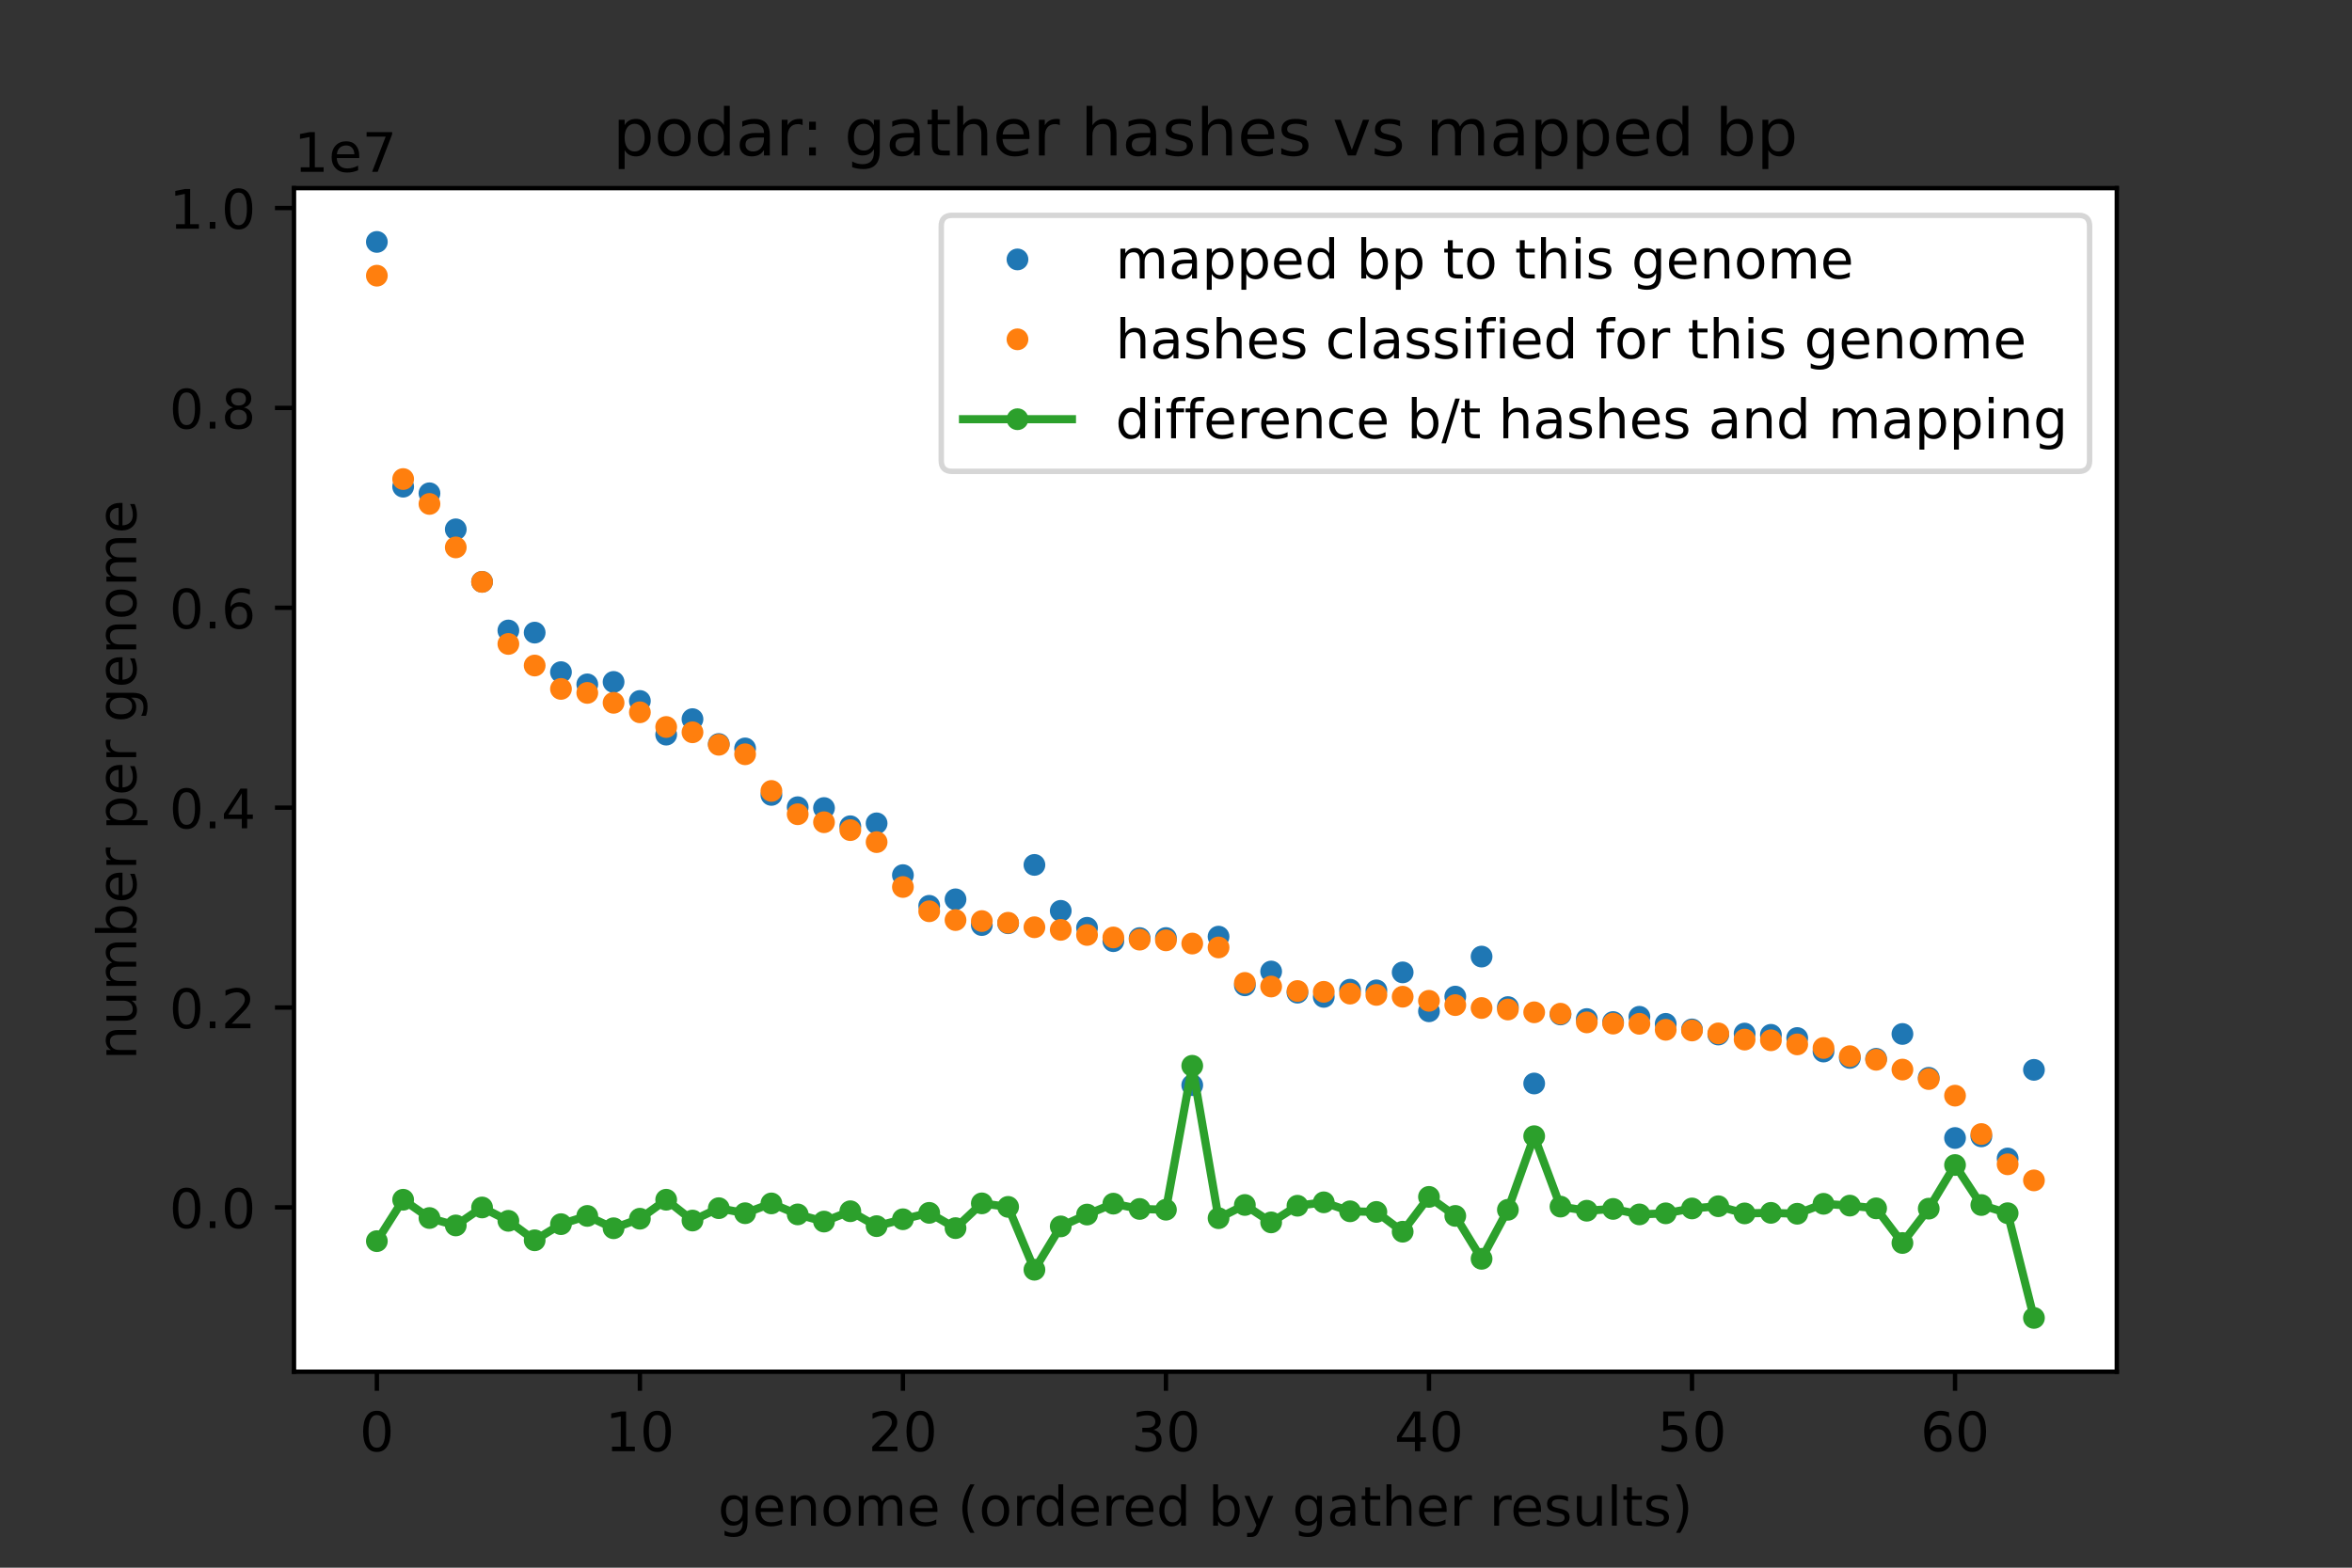 <?xml version="1.0" encoding="utf-8" standalone="no"?>
<!DOCTYPE svg PUBLIC "-//W3C//DTD SVG 1.1//EN"
  "http://www.w3.org/Graphics/SVG/1.1/DTD/svg11.dtd">
<!-- Created with matplotlib (https://matplotlib.org/) -->
<svg height="288pt" version="1.1" viewBox="0 0 432 288" width="432pt" xmlns="http://www.w3.org/2000/svg" xmlns:xlink="http://www.w3.org/1999/xlink">
 <rect x="0" y="0" width="432" height="288" fill="#333333" stroke="none"/>
 <defs>
  <style type="text/css">*{stroke-linecap:butt;stroke-linejoin:round;}</style>
 </defs>
 <g id="figure_1">
  <g id="patch_1">
   <path d="M 0 288 
L 432 288 
L 432 0 
L 0 0 
z
" style="fill:none;"/>
  </g>
  <g id="axes_1">
   <g id="patch_2">
    <path d="M 54 252 
L 388.8 252 
L 388.8 34.56 
L 54 34.56 
z
" style="fill:#ffffff;"/>
   </g>
   <g id="matplotlib.axis_1">
    <g id="xtick_1">
     <g id="line2d_1">
      <defs>
       <path d="M 0 0 
L 0 3.5 
" id="m83b127fecb" style="stroke:#000000;stroke-width:0.8;"/>
      </defs>
      <g>
       <use style="stroke:#000000;stroke-width:0.8;" x="69.218" xlink:href="#m83b127fecb" y="252"/>
      </g>
     </g>
     <g id="text_1">
      <!-- 0 -->
      <g transform="translate(66.037 266.598)scale(0.1 -0.1)">
       <defs>
        <path d="M 31.781 66.406 
Q 24.172 66.406 20.328 58.906 
Q 16.5 51.422 16.5 36.375 
Q 16.5 21.391 20.328 13.891 
Q 24.172 6.391 31.781 6.391 
Q 39.453 6.391 43.281 13.891 
Q 47.125 21.391 47.125 36.375 
Q 47.125 51.422 43.281 58.906 
Q 39.453 66.406 31.781 66.406 
z
M 31.781 74.219 
Q 44.047 74.219 50.516 64.516 
Q 56.984 54.828 56.984 36.375 
Q 56.984 17.969 50.516 8.266 
Q 44.047 -1.422 31.781 -1.422 
Q 19.531 -1.422 13.062 8.266 
Q 6.594 17.969 6.594 36.375 
Q 6.594 54.828 13.062 64.516 
Q 19.531 74.219 31.781 74.219 
z
" id="DejaVuSans-48"/>
       </defs>
       <use xlink:href="#DejaVuSans-48"/>
      </g>
     </g>
    </g>
    <g id="xtick_2">
     <g id="line2d_2">
      <g>
       <use style="stroke:#000000;stroke-width:0.8;" x="117.53" xlink:href="#m83b127fecb" y="252"/>
      </g>
     </g>
     <g id="text_2">
      <!-- 10 -->
      <g transform="translate(111.167 266.598)scale(0.1 -0.1)">
       <defs>
        <path d="M 12.406 8.297 
L 28.516 8.297 
L 28.516 63.922 
L 10.984 60.406 
L 10.984 69.391 
L 28.422 72.906 
L 38.281 72.906 
L 38.281 8.297 
L 54.391 8.297 
L 54.391 0 
L 12.406 0 
z
" id="DejaVuSans-49"/>
       </defs>
       <use xlink:href="#DejaVuSans-49"/>
       <use x="63.623" xlink:href="#DejaVuSans-48"/>
      </g>
     </g>
    </g>
    <g id="xtick_3">
     <g id="line2d_3">
      <g>
       <use style="stroke:#000000;stroke-width:0.8;" x="165.842" xlink:href="#m83b127fecb" y="252"/>
      </g>
     </g>
     <g id="text_3">
      <!-- 20 -->
      <g transform="translate(159.479 266.598)scale(0.1 -0.1)">
       <defs>
        <path d="M 19.188 8.297 
L 53.609 8.297 
L 53.609 0 
L 7.328 0 
L 7.328 8.297 
Q 12.938 14.109 22.625 23.891 
Q 32.328 33.688 34.812 36.531 
Q 39.547 41.844 41.422 45.531 
Q 43.312 49.219 43.312 52.781 
Q 43.312 58.594 39.234 62.25 
Q 35.156 65.922 28.609 65.922 
Q 23.969 65.922 18.812 64.312 
Q 13.672 62.703 7.812 59.422 
L 7.812 69.391 
Q 13.766 71.781 18.938 73 
Q 24.125 74.219 28.422 74.219 
Q 39.75 74.219 46.484 68.547 
Q 53.219 62.891 53.219 53.422 
Q 53.219 48.922 51.531 44.891 
Q 49.859 40.875 45.406 35.406 
Q 44.188 33.984 37.641 27.219 
Q 31.109 20.453 19.188 8.297 
z
" id="DejaVuSans-50"/>
       </defs>
       <use xlink:href="#DejaVuSans-50"/>
       <use x="63.623" xlink:href="#DejaVuSans-48"/>
      </g>
     </g>
    </g>
    <g id="xtick_4">
     <g id="line2d_4">
      <g>
       <use style="stroke:#000000;stroke-width:0.8;" x="214.153" xlink:href="#m83b127fecb" y="252"/>
      </g>
     </g>
     <g id="text_4">
      <!-- 30 -->
      <g transform="translate(207.791 266.598)scale(0.1 -0.1)">
       <defs>
        <path d="M 40.578 39.312 
Q 47.656 37.797 51.625 33 
Q 55.609 28.219 55.609 21.188 
Q 55.609 10.406 48.188 4.484 
Q 40.766 -1.422 27.094 -1.422 
Q 22.516 -1.422 17.656 -0.516 
Q 12.797 0.391 7.625 2.203 
L 7.625 11.719 
Q 11.719 9.328 16.594 8.109 
Q 21.484 6.891 26.812 6.891 
Q 36.078 6.891 40.938 10.547 
Q 45.797 14.203 45.797 21.188 
Q 45.797 27.641 41.281 31.266 
Q 36.766 34.906 28.719 34.906 
L 20.219 34.906 
L 20.219 43.016 
L 29.109 43.016 
Q 36.375 43.016 40.234 45.922 
Q 44.094 48.828 44.094 54.297 
Q 44.094 59.906 40.109 62.906 
Q 36.141 65.922 28.719 65.922 
Q 24.656 65.922 20.016 65.031 
Q 15.375 64.156 9.812 62.312 
L 9.812 71.094 
Q 15.438 72.656 20.344 73.438 
Q 25.25 74.219 29.594 74.219 
Q 40.828 74.219 47.359 69.109 
Q 53.906 64.016 53.906 55.328 
Q 53.906 49.266 50.438 45.094 
Q 46.969 40.922 40.578 39.312 
z
" id="DejaVuSans-51"/>
       </defs>
       <use xlink:href="#DejaVuSans-51"/>
       <use x="63.623" xlink:href="#DejaVuSans-48"/>
      </g>
     </g>
    </g>
    <g id="xtick_5">
     <g id="line2d_5">
      <g>
       <use style="stroke:#000000;stroke-width:0.8;" x="262.465" xlink:href="#m83b127fecb" y="252"/>
      </g>
     </g>
     <g id="text_5">
      <!-- 40 -->
      <g transform="translate(256.102 266.598)scale(0.1 -0.1)">
       <defs>
        <path d="M 37.797 64.312 
L 12.891 25.391 
L 37.797 25.391 
z
M 35.203 72.906 
L 47.609 72.906 
L 47.609 25.391 
L 58.016 25.391 
L 58.016 17.188 
L 47.609 17.188 
L 47.609 0 
L 37.797 0 
L 37.797 17.188 
L 4.891 17.188 
L 4.891 26.703 
z
" id="DejaVuSans-52"/>
       </defs>
       <use xlink:href="#DejaVuSans-52"/>
       <use x="63.623" xlink:href="#DejaVuSans-48"/>
      </g>
     </g>
    </g>
    <g id="xtick_6">
     <g id="line2d_6">
      <g>
       <use style="stroke:#000000;stroke-width:0.8;" x="310.777" xlink:href="#m83b127fecb" y="252"/>
      </g>
     </g>
     <g id="text_6">
      <!-- 50 -->
      <g transform="translate(304.414 266.598)scale(0.1 -0.1)">
       <defs>
        <path d="M 10.797 72.906 
L 49.516 72.906 
L 49.516 64.594 
L 19.828 64.594 
L 19.828 46.734 
Q 21.969 47.469 24.109 47.828 
Q 26.266 48.188 28.422 48.188 
Q 40.625 48.188 47.75 41.5 
Q 54.891 34.812 54.891 23.391 
Q 54.891 11.625 47.562 5.094 
Q 40.234 -1.422 26.906 -1.422 
Q 22.312 -1.422 17.547 -0.641 
Q 12.797 0.141 7.719 1.703 
L 7.719 11.625 
Q 12.109 9.234 16.797 8.062 
Q 21.484 6.891 26.703 6.891 
Q 35.156 6.891 40.078 11.328 
Q 45.016 15.766 45.016 23.391 
Q 45.016 31 40.078 35.438 
Q 35.156 39.891 26.703 39.891 
Q 22.75 39.891 18.812 39.016 
Q 14.891 38.141 10.797 36.281 
z
" id="DejaVuSans-53"/>
       </defs>
       <use xlink:href="#DejaVuSans-53"/>
       <use x="63.623" xlink:href="#DejaVuSans-48"/>
      </g>
     </g>
    </g>
    <g id="xtick_7">
     <g id="line2d_7">
      <g>
       <use style="stroke:#000000;stroke-width:0.8;" x="359.088" xlink:href="#m83b127fecb" y="252"/>
      </g>
     </g>
     <g id="text_7">
      <!-- 60 -->
      <g transform="translate(352.726 266.598)scale(0.1 -0.1)">
       <defs>
        <path d="M 33.016 40.375 
Q 26.375 40.375 22.484 35.828 
Q 18.609 31.297 18.609 23.391 
Q 18.609 15.531 22.484 10.953 
Q 26.375 6.391 33.016 6.391 
Q 39.656 6.391 43.531 10.953 
Q 47.406 15.531 47.406 23.391 
Q 47.406 31.297 43.531 35.828 
Q 39.656 40.375 33.016 40.375 
z
M 52.594 71.297 
L 52.594 62.312 
Q 48.875 64.062 45.094 64.984 
Q 41.312 65.922 37.594 65.922 
Q 27.828 65.922 22.672 59.328 
Q 17.531 52.734 16.797 39.406 
Q 19.672 43.656 24.016 45.922 
Q 28.375 48.188 33.594 48.188 
Q 44.578 48.188 50.953 41.516 
Q 57.328 34.859 57.328 23.391 
Q 57.328 12.156 50.688 5.359 
Q 44.047 -1.422 33.016 -1.422 
Q 20.359 -1.422 13.672 8.266 
Q 6.984 17.969 6.984 36.375 
Q 6.984 53.656 15.188 63.938 
Q 23.391 74.219 37.203 74.219 
Q 40.922 74.219 44.703 73.484 
Q 48.484 72.75 52.594 71.297 
z
" id="DejaVuSans-54"/>
       </defs>
       <use xlink:href="#DejaVuSans-54"/>
       <use x="63.623" xlink:href="#DejaVuSans-48"/>
      </g>
     </g>
    </g>
    <g id="text_8">
     <!-- genome (ordered by gather results) -->
     <g transform="translate(131.865 280.277)scale(0.1 -0.1)">
      <defs>
       <path d="M 45.406 27.984 
Q 45.406 37.75 41.375 43.109 
Q 37.359 48.484 30.078 48.484 
Q 22.859 48.484 18.828 43.109 
Q 14.797 37.75 14.797 27.984 
Q 14.797 18.266 18.828 12.891 
Q 22.859 7.516 30.078 7.516 
Q 37.359 7.516 41.375 12.891 
Q 45.406 18.266 45.406 27.984 
z
M 54.391 6.781 
Q 54.391 -7.172 48.188 -13.984 
Q 42 -20.797 29.203 -20.797 
Q 24.469 -20.797 20.266 -20.094 
Q 16.062 -19.391 12.109 -17.922 
L 12.109 -9.188 
Q 16.062 -11.328 19.922 -12.344 
Q 23.781 -13.375 27.781 -13.375 
Q 36.625 -13.375 41.016 -8.766 
Q 45.406 -4.156 45.406 5.172 
L 45.406 9.625 
Q 42.625 4.781 38.281 2.391 
Q 33.938 0 27.875 0 
Q 17.828 0 11.672 7.656 
Q 5.516 15.328 5.516 27.984 
Q 5.516 40.672 11.672 48.328 
Q 17.828 56 27.875 56 
Q 33.938 56 38.281 53.609 
Q 42.625 51.219 45.406 46.391 
L 45.406 54.688 
L 54.391 54.688 
z
" id="DejaVuSans-103"/>
       <path d="M 56.203 29.594 
L 56.203 25.203 
L 14.891 25.203 
Q 15.484 15.922 20.484 11.062 
Q 25.484 6.203 34.422 6.203 
Q 39.594 6.203 44.453 7.469 
Q 49.312 8.734 54.109 11.281 
L 54.109 2.781 
Q 49.266 0.734 44.188 -0.344 
Q 39.109 -1.422 33.891 -1.422 
Q 20.797 -1.422 13.156 6.188 
Q 5.516 13.812 5.516 26.812 
Q 5.516 40.234 12.766 48.109 
Q 20.016 56 32.328 56 
Q 43.359 56 49.781 48.891 
Q 56.203 41.797 56.203 29.594 
z
M 47.219 32.234 
Q 47.125 39.594 43.094 43.984 
Q 39.062 48.391 32.422 48.391 
Q 24.906 48.391 20.391 44.141 
Q 15.875 39.891 15.188 32.172 
z
" id="DejaVuSans-101"/>
       <path d="M 54.891 33.016 
L 54.891 0 
L 45.906 0 
L 45.906 32.719 
Q 45.906 40.484 42.875 44.328 
Q 39.844 48.188 33.797 48.188 
Q 26.516 48.188 22.312 43.547 
Q 18.109 38.922 18.109 30.906 
L 18.109 0 
L 9.078 0 
L 9.078 54.688 
L 18.109 54.688 
L 18.109 46.188 
Q 21.344 51.125 25.703 53.562 
Q 30.078 56 35.797 56 
Q 45.219 56 50.047 50.172 
Q 54.891 44.344 54.891 33.016 
z
" id="DejaVuSans-110"/>
       <path d="M 30.609 48.391 
Q 23.391 48.391 19.188 42.75 
Q 14.984 37.109 14.984 27.297 
Q 14.984 17.484 19.156 11.844 
Q 23.344 6.203 30.609 6.203 
Q 37.797 6.203 41.984 11.859 
Q 46.188 17.531 46.188 27.297 
Q 46.188 37.016 41.984 42.703 
Q 37.797 48.391 30.609 48.391 
z
M 30.609 56 
Q 42.328 56 49.016 48.375 
Q 55.719 40.766 55.719 27.297 
Q 55.719 13.875 49.016 6.219 
Q 42.328 -1.422 30.609 -1.422 
Q 18.844 -1.422 12.172 6.219 
Q 5.516 13.875 5.516 27.297 
Q 5.516 40.766 12.172 48.375 
Q 18.844 56 30.609 56 
z
" id="DejaVuSans-111"/>
       <path d="M 52 44.188 
Q 55.375 50.25 60.062 53.125 
Q 64.75 56 71.094 56 
Q 79.641 56 84.281 50.016 
Q 88.922 44.047 88.922 33.016 
L 88.922 0 
L 79.891 0 
L 79.891 32.719 
Q 79.891 40.578 77.094 44.375 
Q 74.312 48.188 68.609 48.188 
Q 61.625 48.188 57.562 43.547 
Q 53.516 38.922 53.516 30.906 
L 53.516 0 
L 44.484 0 
L 44.484 32.719 
Q 44.484 40.625 41.703 44.406 
Q 38.922 48.188 33.109 48.188 
Q 26.219 48.188 22.156 43.531 
Q 18.109 38.875 18.109 30.906 
L 18.109 0 
L 9.078 0 
L 9.078 54.688 
L 18.109 54.688 
L 18.109 46.188 
Q 21.188 51.219 25.484 53.609 
Q 29.781 56 35.688 56 
Q 41.656 56 45.828 52.969 
Q 50 49.953 52 44.188 
z
" id="DejaVuSans-109"/>
       <path id="DejaVuSans-32"/>
       <path d="M 31 75.875 
Q 24.469 64.656 21.281 53.656 
Q 18.109 42.672 18.109 31.391 
Q 18.109 20.125 21.312 9.062 
Q 24.516 -2 31 -13.188 
L 23.188 -13.188 
Q 15.875 -1.703 12.234 9.375 
Q 8.594 20.453 8.594 31.391 
Q 8.594 42.281 12.203 53.312 
Q 15.828 64.359 23.188 75.875 
z
" id="DejaVuSans-40"/>
       <path d="M 41.109 46.297 
Q 39.594 47.172 37.812 47.578 
Q 36.031 48 33.891 48 
Q 26.266 48 22.188 43.047 
Q 18.109 38.094 18.109 28.812 
L 18.109 0 
L 9.078 0 
L 9.078 54.688 
L 18.109 54.688 
L 18.109 46.188 
Q 20.953 51.172 25.484 53.578 
Q 30.031 56 36.531 56 
Q 37.453 56 38.578 55.875 
Q 39.703 55.766 41.062 55.516 
z
" id="DejaVuSans-114"/>
       <path d="M 45.406 46.391 
L 45.406 75.984 
L 54.391 75.984 
L 54.391 0 
L 45.406 0 
L 45.406 8.203 
Q 42.578 3.328 38.25 0.953 
Q 33.938 -1.422 27.875 -1.422 
Q 17.969 -1.422 11.734 6.484 
Q 5.516 14.406 5.516 27.297 
Q 5.516 40.188 11.734 48.094 
Q 17.969 56 27.875 56 
Q 33.938 56 38.25 53.625 
Q 42.578 51.266 45.406 46.391 
z
M 14.797 27.297 
Q 14.797 17.391 18.875 11.75 
Q 22.953 6.109 30.078 6.109 
Q 37.203 6.109 41.297 11.75 
Q 45.406 17.391 45.406 27.297 
Q 45.406 37.203 41.297 42.844 
Q 37.203 48.484 30.078 48.484 
Q 22.953 48.484 18.875 42.844 
Q 14.797 37.203 14.797 27.297 
z
" id="DejaVuSans-100"/>
       <path d="M 48.688 27.297 
Q 48.688 37.203 44.609 42.844 
Q 40.531 48.484 33.406 48.484 
Q 26.266 48.484 22.188 42.844 
Q 18.109 37.203 18.109 27.297 
Q 18.109 17.391 22.188 11.75 
Q 26.266 6.109 33.406 6.109 
Q 40.531 6.109 44.609 11.75 
Q 48.688 17.391 48.688 27.297 
z
M 18.109 46.391 
Q 20.953 51.266 25.266 53.625 
Q 29.594 56 35.594 56 
Q 45.562 56 51.781 48.094 
Q 58.016 40.188 58.016 27.297 
Q 58.016 14.406 51.781 6.484 
Q 45.562 -1.422 35.594 -1.422 
Q 29.594 -1.422 25.266 0.953 
Q 20.953 3.328 18.109 8.203 
L 18.109 0 
L 9.078 0 
L 9.078 75.984 
L 18.109 75.984 
z
" id="DejaVuSans-98"/>
       <path d="M 32.172 -5.078 
Q 28.375 -14.844 24.75 -17.812 
Q 21.141 -20.797 15.094 -20.797 
L 7.906 -20.797 
L 7.906 -13.281 
L 13.188 -13.281 
Q 16.891 -13.281 18.938 -11.516 
Q 21 -9.766 23.484 -3.219 
L 25.094 0.875 
L 2.984 54.688 
L 12.5 54.688 
L 29.594 11.922 
L 46.688 54.688 
L 56.203 54.688 
z
" id="DejaVuSans-121"/>
       <path d="M 34.281 27.484 
Q 23.391 27.484 19.188 25 
Q 14.984 22.516 14.984 16.5 
Q 14.984 11.719 18.141 8.906 
Q 21.297 6.109 26.703 6.109 
Q 34.188 6.109 38.703 11.406 
Q 43.219 16.703 43.219 25.484 
L 43.219 27.484 
z
M 52.203 31.203 
L 52.203 0 
L 43.219 0 
L 43.219 8.297 
Q 40.141 3.328 35.547 0.953 
Q 30.953 -1.422 24.312 -1.422 
Q 15.922 -1.422 10.953 3.297 
Q 6 8.016 6 15.922 
Q 6 25.141 12.172 29.828 
Q 18.359 34.516 30.609 34.516 
L 43.219 34.516 
L 43.219 35.406 
Q 43.219 41.609 39.141 45 
Q 35.062 48.391 27.688 48.391 
Q 23 48.391 18.547 47.266 
Q 14.109 46.141 10.016 43.891 
L 10.016 52.203 
Q 14.938 54.109 19.578 55.047 
Q 24.219 56 28.609 56 
Q 40.484 56 46.344 49.844 
Q 52.203 43.703 52.203 31.203 
z
" id="DejaVuSans-97"/>
       <path d="M 18.312 70.219 
L 18.312 54.688 
L 36.812 54.688 
L 36.812 47.703 
L 18.312 47.703 
L 18.312 18.016 
Q 18.312 11.328 20.141 9.422 
Q 21.969 7.516 27.594 7.516 
L 36.812 7.516 
L 36.812 0 
L 27.594 0 
Q 17.188 0 13.234 3.875 
Q 9.281 7.766 9.281 18.016 
L 9.281 47.703 
L 2.688 47.703 
L 2.688 54.688 
L 9.281 54.688 
L 9.281 70.219 
z
" id="DejaVuSans-116"/>
       <path d="M 54.891 33.016 
L 54.891 0 
L 45.906 0 
L 45.906 32.719 
Q 45.906 40.484 42.875 44.328 
Q 39.844 48.188 33.797 48.188 
Q 26.516 48.188 22.312 43.547 
Q 18.109 38.922 18.109 30.906 
L 18.109 0 
L 9.078 0 
L 9.078 75.984 
L 18.109 75.984 
L 18.109 46.188 
Q 21.344 51.125 25.703 53.562 
Q 30.078 56 35.797 56 
Q 45.219 56 50.047 50.172 
Q 54.891 44.344 54.891 33.016 
z
" id="DejaVuSans-104"/>
       <path d="M 44.281 53.078 
L 44.281 44.578 
Q 40.484 46.531 36.375 47.5 
Q 32.281 48.484 27.875 48.484 
Q 21.188 48.484 17.844 46.438 
Q 14.5 44.391 14.5 40.281 
Q 14.5 37.156 16.891 35.375 
Q 19.281 33.594 26.516 31.984 
L 29.594 31.297 
Q 39.156 29.25 43.188 25.516 
Q 47.219 21.781 47.219 15.094 
Q 47.219 7.469 41.188 3.016 
Q 35.156 -1.422 24.609 -1.422 
Q 20.219 -1.422 15.453 -0.562 
Q 10.688 0.297 5.422 2 
L 5.422 11.281 
Q 10.406 8.688 15.234 7.391 
Q 20.062 6.109 24.812 6.109 
Q 31.156 6.109 34.562 8.281 
Q 37.984 10.453 37.984 14.406 
Q 37.984 18.062 35.516 20.016 
Q 33.062 21.969 24.703 23.781 
L 21.578 24.516 
Q 13.234 26.266 9.516 29.906 
Q 5.812 33.547 5.812 39.891 
Q 5.812 47.609 11.281 51.797 
Q 16.75 56 26.812 56 
Q 31.781 56 36.172 55.266 
Q 40.578 54.547 44.281 53.078 
z
" id="DejaVuSans-115"/>
       <path d="M 8.5 21.578 
L 8.5 54.688 
L 17.484 54.688 
L 17.484 21.922 
Q 17.484 14.156 20.5 10.266 
Q 23.531 6.391 29.594 6.391 
Q 36.859 6.391 41.078 11.031 
Q 45.312 15.672 45.312 23.688 
L 45.312 54.688 
L 54.297 54.688 
L 54.297 0 
L 45.312 0 
L 45.312 8.406 
Q 42.047 3.422 37.719 1 
Q 33.406 -1.422 27.688 -1.422 
Q 18.266 -1.422 13.375 4.438 
Q 8.5 10.297 8.5 21.578 
z
M 31.109 56 
z
" id="DejaVuSans-117"/>
       <path d="M 9.422 75.984 
L 18.406 75.984 
L 18.406 0 
L 9.422 0 
z
" id="DejaVuSans-108"/>
       <path d="M 8.016 75.875 
L 15.828 75.875 
Q 23.141 64.359 26.781 53.312 
Q 30.422 42.281 30.422 31.391 
Q 30.422 20.453 26.781 9.375 
Q 23.141 -1.703 15.828 -13.188 
L 8.016 -13.188 
Q 14.5 -2 17.703 9.062 
Q 20.906 20.125 20.906 31.391 
Q 20.906 42.672 17.703 53.656 
Q 14.5 64.656 8.016 75.875 
z
" id="DejaVuSans-41"/>
      </defs>
      <use xlink:href="#DejaVuSans-103"/>
      <use x="63.477" xlink:href="#DejaVuSans-101"/>
      <use x="125" xlink:href="#DejaVuSans-110"/>
      <use x="188.379" xlink:href="#DejaVuSans-111"/>
      <use x="249.561" xlink:href="#DejaVuSans-109"/>
      <use x="346.973" xlink:href="#DejaVuSans-101"/>
      <use x="408.496" xlink:href="#DejaVuSans-32"/>
      <use x="440.283" xlink:href="#DejaVuSans-40"/>
      <use x="479.297" xlink:href="#DejaVuSans-111"/>
      <use x="540.479" xlink:href="#DejaVuSans-114"/>
      <use x="579.842" xlink:href="#DejaVuSans-100"/>
      <use x="643.318" xlink:href="#DejaVuSans-101"/>
      <use x="704.842" xlink:href="#DejaVuSans-114"/>
      <use x="743.705" xlink:href="#DejaVuSans-101"/>
      <use x="805.229" xlink:href="#DejaVuSans-100"/>
      <use x="868.705" xlink:href="#DejaVuSans-32"/>
      <use x="900.492" xlink:href="#DejaVuSans-98"/>
      <use x="963.969" xlink:href="#DejaVuSans-121"/>
      <use x="1023.148" xlink:href="#DejaVuSans-32"/>
      <use x="1054.936" xlink:href="#DejaVuSans-103"/>
      <use x="1118.412" xlink:href="#DejaVuSans-97"/>
      <use x="1179.691" xlink:href="#DejaVuSans-116"/>
      <use x="1218.9" xlink:href="#DejaVuSans-104"/>
      <use x="1282.279" xlink:href="#DejaVuSans-101"/>
      <use x="1343.803" xlink:href="#DejaVuSans-114"/>
      <use x="1384.916" xlink:href="#DejaVuSans-32"/>
      <use x="1416.703" xlink:href="#DejaVuSans-114"/>
      <use x="1455.566" xlink:href="#DejaVuSans-101"/>
      <use x="1517.09" xlink:href="#DejaVuSans-115"/>
      <use x="1569.189" xlink:href="#DejaVuSans-117"/>
      <use x="1632.568" xlink:href="#DejaVuSans-108"/>
      <use x="1660.352" xlink:href="#DejaVuSans-116"/>
      <use x="1699.561" xlink:href="#DejaVuSans-115"/>
      <use x="1751.66" xlink:href="#DejaVuSans-41"/>
     </g>
    </g>
   </g>
   <g id="matplotlib.axis_2">
    <g id="ytick_1">
     <g id="line2d_8">
      <defs>
       <path d="M 0 0 
L -3.5 0 
" id="mf5f197d362" style="stroke:#000000;stroke-width:0.8;"/>
      </defs>
      <g>
       <use style="stroke:#000000;stroke-width:0.8;" x="54" xlink:href="#mf5f197d362" y="221.808"/>
      </g>
     </g>
     <g id="text_9">
      <!-- 0.0 -->
      <g transform="translate(31.097 225.607)scale(0.1 -0.1)">
       <defs>
        <path d="M 10.688 12.406 
L 21 12.406 
L 21 0 
L 10.688 0 
z
" id="DejaVuSans-46"/>
       </defs>
       <use xlink:href="#DejaVuSans-48"/>
       <use x="63.623" xlink:href="#DejaVuSans-46"/>
       <use x="95.41" xlink:href="#DejaVuSans-48"/>
      </g>
     </g>
    </g>
    <g id="ytick_2">
     <g id="line2d_9">
      <g>
       <use style="stroke:#000000;stroke-width:0.8;" x="54" xlink:href="#mf5f197d362" y="185.09"/>
      </g>
     </g>
     <g id="text_10">
      <!-- 0.2 -->
      <g transform="translate(31.097 188.889)scale(0.1 -0.1)">
       <use xlink:href="#DejaVuSans-48"/>
       <use x="63.623" xlink:href="#DejaVuSans-46"/>
       <use x="95.41" xlink:href="#DejaVuSans-50"/>
      </g>
     </g>
    </g>
    <g id="ytick_3">
     <g id="line2d_10">
      <g>
       <use style="stroke:#000000;stroke-width:0.8;" x="54" xlink:href="#mf5f197d362" y="148.371"/>
      </g>
     </g>
     <g id="text_11">
      <!-- 0.4 -->
      <g transform="translate(31.097 152.171)scale(0.1 -0.1)">
       <use xlink:href="#DejaVuSans-48"/>
       <use x="63.623" xlink:href="#DejaVuSans-46"/>
       <use x="95.41" xlink:href="#DejaVuSans-52"/>
      </g>
     </g>
    </g>
    <g id="ytick_4">
     <g id="line2d_11">
      <g>
       <use style="stroke:#000000;stroke-width:0.8;" x="54" xlink:href="#mf5f197d362" y="111.653"/>
      </g>
     </g>
     <g id="text_12">
      <!-- 0.6 -->
      <g transform="translate(31.097 115.452)scale(0.1 -0.1)">
       <use xlink:href="#DejaVuSans-48"/>
       <use x="63.623" xlink:href="#DejaVuSans-46"/>
       <use x="95.41" xlink:href="#DejaVuSans-54"/>
      </g>
     </g>
    </g>
    <g id="ytick_5">
     <g id="line2d_12">
      <g>
       <use style="stroke:#000000;stroke-width:0.8;" x="54" xlink:href="#mf5f197d362" y="74.935"/>
      </g>
     </g>
     <g id="text_13">
      <!-- 0.8 -->
      <g transform="translate(31.097 78.734)scale(0.1 -0.1)">
       <defs>
        <path d="M 31.781 34.625 
Q 24.75 34.625 20.719 30.859 
Q 16.703 27.094 16.703 20.516 
Q 16.703 13.922 20.719 10.156 
Q 24.75 6.391 31.781 6.391 
Q 38.812 6.391 42.859 10.172 
Q 46.922 13.969 46.922 20.516 
Q 46.922 27.094 42.891 30.859 
Q 38.875 34.625 31.781 34.625 
z
M 21.922 38.812 
Q 15.578 40.375 12.031 44.719 
Q 8.5 49.078 8.5 55.328 
Q 8.5 64.062 14.719 69.141 
Q 20.953 74.219 31.781 74.219 
Q 42.672 74.219 48.875 69.141 
Q 55.078 64.062 55.078 55.328 
Q 55.078 49.078 51.531 44.719 
Q 48 40.375 41.703 38.812 
Q 48.828 37.156 52.797 32.312 
Q 56.781 27.484 56.781 20.516 
Q 56.781 9.906 50.312 4.234 
Q 43.844 -1.422 31.781 -1.422 
Q 19.734 -1.422 13.25 4.234 
Q 6.781 9.906 6.781 20.516 
Q 6.781 27.484 10.781 32.312 
Q 14.797 37.156 21.922 38.812 
z
M 18.312 54.391 
Q 18.312 48.734 21.844 45.562 
Q 25.391 42.391 31.781 42.391 
Q 38.141 42.391 41.719 45.562 
Q 45.312 48.734 45.312 54.391 
Q 45.312 60.062 41.719 63.234 
Q 38.141 66.406 31.781 66.406 
Q 25.391 66.406 21.844 63.234 
Q 18.312 60.062 18.312 54.391 
z
" id="DejaVuSans-56"/>
       </defs>
       <use xlink:href="#DejaVuSans-48"/>
       <use x="63.623" xlink:href="#DejaVuSans-46"/>
       <use x="95.41" xlink:href="#DejaVuSans-56"/>
      </g>
     </g>
    </g>
    <g id="ytick_6">
     <g id="line2d_13">
      <g>
       <use style="stroke:#000000;stroke-width:0.8;" x="54" xlink:href="#mf5f197d362" y="38.216"/>
      </g>
     </g>
     <g id="text_14">
      <!-- 1.0 -->
      <g transform="translate(31.097 42.016)scale(0.1 -0.1)">
       <use xlink:href="#DejaVuSans-49"/>
       <use x="63.623" xlink:href="#DejaVuSans-46"/>
       <use x="95.41" xlink:href="#DejaVuSans-48"/>
      </g>
     </g>
    </g>
    <g id="text_15">
     <!-- number per genome -->
     <g transform="translate(25.017 194.704)rotate(-90)scale(0.1 -0.1)">
      <defs>
       <path d="M 18.109 8.203 
L 18.109 -20.797 
L 9.078 -20.797 
L 9.078 54.688 
L 18.109 54.688 
L 18.109 46.391 
Q 20.953 51.266 25.266 53.625 
Q 29.594 56 35.594 56 
Q 45.562 56 51.781 48.094 
Q 58.016 40.188 58.016 27.297 
Q 58.016 14.406 51.781 6.484 
Q 45.562 -1.422 35.594 -1.422 
Q 29.594 -1.422 25.266 0.953 
Q 20.953 3.328 18.109 8.203 
z
M 48.688 27.297 
Q 48.688 37.203 44.609 42.844 
Q 40.531 48.484 33.406 48.484 
Q 26.266 48.484 22.188 42.844 
Q 18.109 37.203 18.109 27.297 
Q 18.109 17.391 22.188 11.75 
Q 26.266 6.109 33.406 6.109 
Q 40.531 6.109 44.609 11.75 
Q 48.688 17.391 48.688 27.297 
z
" id="DejaVuSans-112"/>
      </defs>
      <use xlink:href="#DejaVuSans-110"/>
      <use x="63.379" xlink:href="#DejaVuSans-117"/>
      <use x="126.758" xlink:href="#DejaVuSans-109"/>
      <use x="224.17" xlink:href="#DejaVuSans-98"/>
      <use x="287.646" xlink:href="#DejaVuSans-101"/>
      <use x="349.17" xlink:href="#DejaVuSans-114"/>
      <use x="390.283" xlink:href="#DejaVuSans-32"/>
      <use x="422.07" xlink:href="#DejaVuSans-112"/>
      <use x="485.547" xlink:href="#DejaVuSans-101"/>
      <use x="547.07" xlink:href="#DejaVuSans-114"/>
      <use x="588.184" xlink:href="#DejaVuSans-32"/>
      <use x="619.971" xlink:href="#DejaVuSans-103"/>
      <use x="683.447" xlink:href="#DejaVuSans-101"/>
      <use x="744.971" xlink:href="#DejaVuSans-110"/>
      <use x="808.35" xlink:href="#DejaVuSans-111"/>
      <use x="869.531" xlink:href="#DejaVuSans-109"/>
      <use x="966.943" xlink:href="#DejaVuSans-101"/>
     </g>
    </g>
    <g id="text_16">
     <!-- 1e7 -->
     <g transform="translate(54 31.56)scale(0.1 -0.1)">
      <defs>
       <path d="M 8.203 72.906 
L 55.078 72.906 
L 55.078 68.703 
L 28.609 0 
L 18.312 0 
L 43.219 64.594 
L 8.203 64.594 
z
" id="DejaVuSans-55"/>
      </defs>
      <use xlink:href="#DejaVuSans-49"/>
      <use x="63.623" xlink:href="#DejaVuSans-101"/>
      <use x="125.146" xlink:href="#DejaVuSans-55"/>
     </g>
    </g>
   </g>
   <g id="line2d_14">
    <defs>
     <path d="M 0 1.5 
C 0.398 1.5 0.779 1.342 1.061 1.061 
C 1.342 0.779 1.5 0.398 1.5 0 
C 1.5 -0.398 1.342 -0.779 1.061 -1.061 
C 0.779 -1.342 0.398 -1.5 0 -1.5 
C -0.398 -1.5 -0.779 -1.342 -1.061 -1.061 
C -1.342 -0.779 -1.5 -0.398 -1.5 0 
C -1.5 0.398 -1.342 0.779 -1.061 1.061 
C -0.779 1.342 -0.398 1.5 0 1.5 
z
" id="me53210289f" style="stroke:#1f77b4;"/>
    </defs>
    <g clip-path="url(#p3d85df9cee)">
     <use style="fill:#1f77b4;stroke:#1f77b4;" x="69.218" xlink:href="#me53210289f" y="44.444"/>
     <use style="fill:#1f77b4;stroke:#1f77b4;" x="74.049" xlink:href="#me53210289f" y="89.409"/>
     <use style="fill:#1f77b4;stroke:#1f77b4;" x="78.881" xlink:href="#me53210289f" y="90.623"/>
     <use style="fill:#1f77b4;stroke:#1f77b4;" x="83.712" xlink:href="#me53210289f" y="97.245"/>
     <use style="fill:#1f77b4;stroke:#1f77b4;" x="88.543" xlink:href="#me53210289f" y="106.882"/>
     <use style="fill:#1f77b4;stroke:#1f77b4;" x="93.374" xlink:href="#me53210289f" y="115.827"/>
     <use style="fill:#1f77b4;stroke:#1f77b4;" x="98.205" xlink:href="#me53210289f" y="116.218"/>
     <use style="fill:#1f77b4;stroke:#1f77b4;" x="103.036" xlink:href="#me53210289f" y="123.479"/>
     <use style="fill:#1f77b4;stroke:#1f77b4;" x="107.868" xlink:href="#me53210289f" y="125.726"/>
     <use style="fill:#1f77b4;stroke:#1f77b4;" x="112.699" xlink:href="#me53210289f" y="125.277"/>
     <use style="fill:#1f77b4;stroke:#1f77b4;" x="117.53" xlink:href="#me53210289f" y="128.773"/>
     <use style="fill:#1f77b4;stroke:#1f77b4;" x="122.361" xlink:href="#me53210289f" y="134.96"/>
     <use style="fill:#1f77b4;stroke:#1f77b4;" x="127.192" xlink:href="#me53210289f" y="132.111"/>
     <use style="fill:#1f77b4;stroke:#1f77b4;" x="132.023" xlink:href="#me53210289f" y="136.678"/>
     <use style="fill:#1f77b4;stroke:#1f77b4;" x="136.855" xlink:href="#me53210289f" y="137.494"/>
     <use style="fill:#1f77b4;stroke:#1f77b4;" x="141.686" xlink:href="#me53210289f" y="146.034"/>
     <use style="fill:#1f77b4;stroke:#1f77b4;" x="146.517" xlink:href="#me53210289f" y="148.294"/>
     <use style="fill:#1f77b4;stroke:#1f77b4;" x="151.348" xlink:href="#me53210289f" y="148.444"/>
     <use style="fill:#1f77b4;stroke:#1f77b4;" x="156.179" xlink:href="#me53210289f" y="151.791"/>
     <use style="fill:#1f77b4;stroke:#1f77b4;" x="161.01" xlink:href="#me53210289f" y="151.257"/>
     <use style="fill:#1f77b4;stroke:#1f77b4;" x="165.842" xlink:href="#me53210289f" y="160.768"/>
     <use style="fill:#1f77b4;stroke:#1f77b4;" x="170.673" xlink:href="#me53210289f" y="166.405"/>
     <use style="fill:#1f77b4;stroke:#1f77b4;" x="175.504" xlink:href="#me53210289f" y="165.215"/>
     <use style="fill:#1f77b4;stroke:#1f77b4;" x="180.335" xlink:href="#me53210289f" y="169.945"/>
     <use style="fill:#1f77b4;stroke:#1f77b4;" x="185.166" xlink:href="#me53210289f" y="169.613"/>
     <use style="fill:#1f77b4;stroke:#1f77b4;" x="189.997" xlink:href="#me53210289f" y="158.892"/>
     <use style="fill:#1f77b4;stroke:#1f77b4;" x="194.829" xlink:href="#me53210289f" y="167.329"/>
     <use style="fill:#1f77b4;stroke:#1f77b4;" x="199.66" xlink:href="#me53210289f" y="170.443"/>
     <use style="fill:#1f77b4;stroke:#1f77b4;" x="204.491" xlink:href="#me53210289f" y="172.904"/>
     <use style="fill:#1f77b4;stroke:#1f77b4;" x="209.322" xlink:href="#me53210289f" y="172.335"/>
     <use style="fill:#1f77b4;stroke:#1f77b4;" x="214.153" xlink:href="#me53210289f" y="172.323"/>
     <use style="fill:#1f77b4;stroke:#1f77b4;" x="218.984" xlink:href="#me53210289f" y="199.353"/>
     <use style="fill:#1f77b4;stroke:#1f77b4;" x="223.816" xlink:href="#me53210289f" y="172.069"/>
     <use style="fill:#1f77b4;stroke:#1f77b4;" x="228.647" xlink:href="#me53210289f" y="181.014"/>
     <use style="fill:#1f77b4;stroke:#1f77b4;" x="233.478" xlink:href="#me53210289f" y="178.477"/>
     <use style="fill:#1f77b4;stroke:#1f77b4;" x="238.309" xlink:href="#me53210289f" y="182.363"/>
     <use style="fill:#1f77b4;stroke:#1f77b4;" x="243.14" xlink:href="#me53210289f" y="183.136"/>
     <use style="fill:#1f77b4;stroke:#1f77b4;" x="247.971" xlink:href="#me53210289f" y="181.815"/>
     <use style="fill:#1f77b4;stroke:#1f77b4;" x="252.803" xlink:href="#me53210289f" y="181.941"/>
     <use style="fill:#1f77b4;stroke:#1f77b4;" x="257.634" xlink:href="#me53210289f" y="178.638"/>
     <use style="fill:#1f77b4;stroke:#1f77b4;" x="262.465" xlink:href="#me53210289f" y="185.786"/>
     <use style="fill:#1f77b4;stroke:#1f77b4;" x="267.296" xlink:href="#me53210289f" y="183.083"/>
     <use style="fill:#1f77b4;stroke:#1f77b4;" x="272.127" xlink:href="#me53210289f" y="175.732"/>
     <use style="fill:#1f77b4;stroke:#1f77b4;" x="276.958" xlink:href="#me53210289f" y="185.01"/>
     <use style="fill:#1f77b4;stroke:#1f77b4;" x="281.79" xlink:href="#me53210289f" y="199.05"/>
     <use style="fill:#1f77b4;stroke:#1f77b4;" x="286.621" xlink:href="#me53210289f" y="186.371"/>
     <use style="fill:#1f77b4;stroke:#1f77b4;" x="291.452" xlink:href="#me53210289f" y="187.21"/>
     <use style="fill:#1f77b4;stroke:#1f77b4;" x="296.283" xlink:href="#me53210289f" y="187.761"/>
     <use style="fill:#1f77b4;stroke:#1f77b4;" x="301.114" xlink:href="#me53210289f" y="186.792"/>
     <use style="fill:#1f77b4;stroke:#1f77b4;" x="305.945" xlink:href="#me53210289f" y="188.091"/>
     <use style="fill:#1f77b4;stroke:#1f77b4;" x="310.777" xlink:href="#me53210289f" y="189.115"/>
     <use style="fill:#1f77b4;stroke:#1f77b4;" x="315.608" xlink:href="#me53210289f" y="190.055"/>
     <use style="fill:#1f77b4;stroke:#1f77b4;" x="320.439" xlink:href="#me53210289f" y="189.877"/>
     <use style="fill:#1f77b4;stroke:#1f77b4;" x="325.27" xlink:href="#me53210289f" y="190.106"/>
     <use style="fill:#1f77b4;stroke:#1f77b4;" x="330.101" xlink:href="#me53210289f" y="190.694"/>
     <use style="fill:#1f77b4;stroke:#1f77b4;" x="334.932" xlink:href="#me53210289f" y="193.18"/>
     <use style="fill:#1f77b4;stroke:#1f77b4;" x="339.764" xlink:href="#me53210289f" y="194.355"/>
     <use style="fill:#1f77b4;stroke:#1f77b4;" x="344.595" xlink:href="#me53210289f" y="194.512"/>
     <use style="fill:#1f77b4;stroke:#1f77b4;" x="349.426" xlink:href="#me53210289f" y="189.949"/>
     <use style="fill:#1f77b4;stroke:#1f77b4;" x="354.257" xlink:href="#me53210289f" y="198.001"/>
     <use style="fill:#1f77b4;stroke:#1f77b4;" x="359.088" xlink:href="#me53210289f" y="209.063"/>
     <use style="fill:#1f77b4;stroke:#1f77b4;" x="363.919" xlink:href="#me53210289f" y="208.763"/>
     <use style="fill:#1f77b4;stroke:#1f77b4;" x="368.751" xlink:href="#me53210289f" y="212.824"/>
     <use style="fill:#1f77b4;stroke:#1f77b4;" x="373.582" xlink:href="#me53210289f" y="196.543"/>
    </g>
   </g>
   <g id="line2d_15">
    <defs>
     <path d="M 0 1.5 
C 0.398 1.5 0.779 1.342 1.061 1.061 
C 1.342 0.779 1.5 0.398 1.5 0 
C 1.5 -0.398 1.342 -0.779 1.061 -1.061 
C 0.779 -1.342 0.398 -1.5 0 -1.5 
C -0.398 -1.5 -0.779 -1.342 -1.061 -1.061 
C -1.342 -0.779 -1.5 -0.398 -1.5 0 
C -1.5 0.398 -1.342 0.779 -1.061 1.061 
C -0.779 1.342 -0.398 1.5 0 1.5 
z
" id="mb3fac31f27" style="stroke:#ff7f0e;"/>
    </defs>
    <g clip-path="url(#p3d85df9cee)">
     <use style="fill:#ff7f0e;stroke:#ff7f0e;" x="69.218" xlink:href="#mb3fac31f27" y="50.646"/>
     <use style="fill:#ff7f0e;stroke:#ff7f0e;" x="74.049" xlink:href="#mb3fac31f27" y="88.006"/>
     <use style="fill:#ff7f0e;stroke:#ff7f0e;" x="78.881" xlink:href="#mb3fac31f27" y="92.578"/>
     <use style="fill:#ff7f0e;stroke:#ff7f0e;" x="83.712" xlink:href="#mb3fac31f27" y="100.564"/>
     <use style="fill:#ff7f0e;stroke:#ff7f0e;" x="88.543" xlink:href="#mb3fac31f27" y="106.898"/>
     <use style="fill:#ff7f0e;stroke:#ff7f0e;" x="93.374" xlink:href="#mb3fac31f27" y="118.299"/>
     <use style="fill:#ff7f0e;stroke:#ff7f0e;" x="98.205" xlink:href="#mb3fac31f27" y="122.265"/>
     <use style="fill:#ff7f0e;stroke:#ff7f0e;" x="103.036" xlink:href="#mb3fac31f27" y="126.561"/>
     <use style="fill:#ff7f0e;stroke:#ff7f0e;" x="107.868" xlink:href="#mb3fac31f27" y="127.295"/>
     <use style="fill:#ff7f0e;stroke:#ff7f0e;" x="112.699" xlink:href="#mb3fac31f27" y="129.113"/>
     <use style="fill:#ff7f0e;stroke:#ff7f0e;" x="117.53" xlink:href="#mb3fac31f27" y="130.857"/>
     <use style="fill:#ff7f0e;stroke:#ff7f0e;" x="122.361" xlink:href="#mb3fac31f27" y="133.556"/>
     <use style="fill:#ff7f0e;stroke:#ff7f0e;" x="127.192" xlink:href="#mb3fac31f27" y="134.529"/>
     <use style="fill:#ff7f0e;stroke:#ff7f0e;" x="132.023" xlink:href="#mb3fac31f27" y="136.823"/>
     <use style="fill:#ff7f0e;stroke:#ff7f0e;" x="136.855" xlink:href="#mb3fac31f27" y="138.568"/>
     <use style="fill:#ff7f0e;stroke:#ff7f0e;" x="141.686" xlink:href="#mb3fac31f27" y="145.305"/>
     <use style="fill:#ff7f0e;stroke:#ff7f0e;" x="146.517" xlink:href="#mb3fac31f27" y="149.583"/>
     <use style="fill:#ff7f0e;stroke:#ff7f0e;" x="151.348" xlink:href="#mb3fac31f27" y="151.052"/>
     <use style="fill:#ff7f0e;stroke:#ff7f0e;" x="156.179" xlink:href="#mb3fac31f27" y="152.502"/>
     <use style="fill:#ff7f0e;stroke:#ff7f0e;" x="161.01" xlink:href="#mb3fac31f27" y="154.705"/>
     <use style="fill:#ff7f0e;stroke:#ff7f0e;" x="165.842" xlink:href="#mb3fac31f27" y="162.949"/>
     <use style="fill:#ff7f0e;stroke:#ff7f0e;" x="170.673" xlink:href="#mb3fac31f27" y="167.41"/>
     <use style="fill:#ff7f0e;stroke:#ff7f0e;" x="175.504" xlink:href="#mb3fac31f27" y="169.025"/>
     <use style="fill:#ff7f0e;stroke:#ff7f0e;" x="180.335" xlink:href="#mb3fac31f27" y="169.209"/>
     <use style="fill:#ff7f0e;stroke:#ff7f0e;" x="185.166" xlink:href="#mb3fac31f27" y="169.521"/>
     <use style="fill:#ff7f0e;stroke:#ff7f0e;" x="189.997" xlink:href="#mb3fac31f27" y="170.347"/>
     <use style="fill:#ff7f0e;stroke:#ff7f0e;" x="194.829" xlink:href="#mb3fac31f27" y="170.825"/>
     <use style="fill:#ff7f0e;stroke:#ff7f0e;" x="199.66" xlink:href="#mb3fac31f27" y="171.761"/>
     <use style="fill:#ff7f0e;stroke:#ff7f0e;" x="204.491" xlink:href="#mb3fac31f27" y="172.22"/>
     <use style="fill:#ff7f0e;stroke:#ff7f0e;" x="209.322" xlink:href="#mb3fac31f27" y="172.624"/>
     <use style="fill:#ff7f0e;stroke:#ff7f0e;" x="214.153" xlink:href="#mb3fac31f27" y="172.752"/>
     <use style="fill:#ff7f0e;stroke:#ff7f0e;" x="218.984" xlink:href="#mb3fac31f27" y="173.34"/>
     <use style="fill:#ff7f0e;stroke:#ff7f0e;" x="223.816" xlink:href="#mb3fac31f27" y="174.056"/>
     <use style="fill:#ff7f0e;stroke:#ff7f0e;" x="228.647" xlink:href="#mb3fac31f27" y="180.573"/>
     <use style="fill:#ff7f0e;stroke:#ff7f0e;" x="233.478" xlink:href="#mb3fac31f27" y="181.234"/>
     <use style="fill:#ff7f0e;stroke:#ff7f0e;" x="238.309" xlink:href="#mb3fac31f27" y="182.06"/>
     <use style="fill:#ff7f0e;stroke:#ff7f0e;" x="243.14" xlink:href="#mb3fac31f27" y="182.207"/>
     <use style="fill:#ff7f0e;stroke:#ff7f0e;" x="247.971" xlink:href="#mb3fac31f27" y="182.538"/>
     <use style="fill:#ff7f0e;stroke:#ff7f0e;" x="252.803" xlink:href="#mb3fac31f27" y="182.776"/>
     <use style="fill:#ff7f0e;stroke:#ff7f0e;" x="257.634" xlink:href="#mb3fac31f27" y="183.107"/>
     <use style="fill:#ff7f0e;stroke:#ff7f0e;" x="262.465" xlink:href="#mb3fac31f27" y="183.86"/>
     <use style="fill:#ff7f0e;stroke:#ff7f0e;" x="267.296" xlink:href="#mb3fac31f27" y="184.649"/>
     <use style="fill:#ff7f0e;stroke:#ff7f0e;" x="272.127" xlink:href="#mb3fac31f27" y="185.182"/>
     <use style="fill:#ff7f0e;stroke:#ff7f0e;" x="276.958" xlink:href="#mb3fac31f27" y="185.457"/>
     <use style="fill:#ff7f0e;stroke:#ff7f0e;" x="281.79" xlink:href="#mb3fac31f27" y="185.971"/>
     <use style="fill:#ff7f0e;stroke:#ff7f0e;" x="286.621" xlink:href="#mb3fac31f27" y="186.228"/>
     <use style="fill:#ff7f0e;stroke:#ff7f0e;" x="291.452" xlink:href="#mb3fac31f27" y="187.825"/>
     <use style="fill:#ff7f0e;stroke:#ff7f0e;" x="296.283" xlink:href="#mb3fac31f27" y="188.046"/>
     <use style="fill:#ff7f0e;stroke:#ff7f0e;" x="301.114" xlink:href="#mb3fac31f27" y="188.082"/>
     <use style="fill:#ff7f0e;stroke:#ff7f0e;" x="305.945" xlink:href="#mb3fac31f27" y="189.184"/>
     <use style="fill:#ff7f0e;stroke:#ff7f0e;" x="310.777" xlink:href="#mb3fac31f27" y="189.312"/>
     <use style="fill:#ff7f0e;stroke:#ff7f0e;" x="315.608" xlink:href="#mb3fac31f27" y="189.845"/>
     <use style="fill:#ff7f0e;stroke:#ff7f0e;" x="320.439" xlink:href="#mb3fac31f27" y="190.983"/>
     <use style="fill:#ff7f0e;stroke:#ff7f0e;" x="325.27" xlink:href="#mb3fac31f27" y="191.112"/>
     <use style="fill:#ff7f0e;stroke:#ff7f0e;" x="330.101" xlink:href="#mb3fac31f27" y="191.864"/>
     <use style="fill:#ff7f0e;stroke:#ff7f0e;" x="334.932" xlink:href="#mb3fac31f27" y="192.525"/>
     <use style="fill:#ff7f0e;stroke:#ff7f0e;" x="339.764" xlink:href="#mb3fac31f27" y="194.031"/>
     <use style="fill:#ff7f0e;stroke:#ff7f0e;" x="344.595" xlink:href="#mb3fac31f27" y="194.692"/>
     <use style="fill:#ff7f0e;stroke:#ff7f0e;" x="349.426" xlink:href="#mb3fac31f27" y="196.491"/>
     <use style="fill:#ff7f0e;stroke:#ff7f0e;" x="354.257" xlink:href="#mb3fac31f27" y="198.235"/>
     <use style="fill:#ff7f0e;stroke:#ff7f0e;" x="359.088" xlink:href="#mb3fac31f27" y="201.283"/>
     <use style="fill:#ff7f0e;stroke:#ff7f0e;" x="363.919" xlink:href="#mb3fac31f27" y="208.332"/>
     <use style="fill:#ff7f0e;stroke:#ff7f0e;" x="368.751" xlink:href="#mb3fac31f27" y="213.895"/>
     <use style="fill:#ff7f0e;stroke:#ff7f0e;" x="373.582" xlink:href="#mb3fac31f27" y="216.851"/>
    </g>
   </g>
   <g id="line2d_16">
    <path clip-path="url(#p3d85df9cee)" d="M 69.218 228.01 
L 74.049 220.406 
L 78.881 223.763 
L 83.712 225.127 
L 88.543 221.824 
L 93.374 224.28 
L 98.205 227.855 
L 103.036 224.89 
L 107.868 223.377 
L 112.699 225.643 
L 117.53 223.892 
L 122.361 220.403 
L 127.192 224.226 
L 132.023 221.954 
L 136.855 222.881 
L 141.686 221.08 
L 146.517 223.097 
L 151.348 224.416 
L 156.179 222.519 
L 161.01 225.256 
L 165.842 223.988 
L 170.673 222.813 
L 175.504 225.619 
L 180.335 221.072 
L 185.166 221.717 
L 189.997 233.264 
L 194.829 225.303 
L 199.66 223.126 
L 204.491 221.124 
L 209.322 222.097 
L 214.153 222.237 
L 218.984 195.795 
L 223.816 223.795 
L 228.647 221.367 
L 233.478 224.566 
L 238.309 221.506 
L 243.14 220.88 
L 247.971 222.531 
L 252.803 222.644 
L 257.634 226.277 
L 262.465 219.881 
L 267.296 223.374 
L 272.127 231.258 
L 276.958 222.255 
L 281.79 208.729 
L 286.621 221.665 
L 291.452 222.424 
L 296.283 222.093 
L 301.114 223.098 
L 305.945 222.901 
L 310.777 222.005 
L 315.608 221.598 
L 320.439 222.914 
L 325.27 222.814 
L 330.101 222.978 
L 334.932 221.153 
L 339.764 221.484 
L 344.595 221.987 
L 349.426 228.35 
L 354.257 222.042 
L 359.088 214.028 
L 363.919 221.377 
L 368.751 222.879 
L 373.582 242.116 
" style="fill:none;stroke:#2ca02c;stroke-linecap:square;stroke-width:1.5;"/>
    <defs>
     <path d="M 0 1.5 
C 0.398 1.5 0.779 1.342 1.061 1.061 
C 1.342 0.779 1.5 0.398 1.5 0 
C 1.5 -0.398 1.342 -0.779 1.061 -1.061 
C 0.779 -1.342 0.398 -1.5 0 -1.5 
C -0.398 -1.5 -0.779 -1.342 -1.061 -1.061 
C -1.342 -0.779 -1.5 -0.398 -1.5 0 
C -1.5 0.398 -1.342 0.779 -1.061 1.061 
C -0.779 1.342 -0.398 1.5 0 1.5 
z
" id="m0af39c27eb" style="stroke:#2ca02c;"/>
    </defs>
    <g clip-path="url(#p3d85df9cee)">
     <use style="fill:#2ca02c;stroke:#2ca02c;" x="69.218" xlink:href="#m0af39c27eb" y="228.01"/>
     <use style="fill:#2ca02c;stroke:#2ca02c;" x="74.049" xlink:href="#m0af39c27eb" y="220.406"/>
     <use style="fill:#2ca02c;stroke:#2ca02c;" x="78.881" xlink:href="#m0af39c27eb" y="223.763"/>
     <use style="fill:#2ca02c;stroke:#2ca02c;" x="83.712" xlink:href="#m0af39c27eb" y="225.127"/>
     <use style="fill:#2ca02c;stroke:#2ca02c;" x="88.543" xlink:href="#m0af39c27eb" y="221.824"/>
     <use style="fill:#2ca02c;stroke:#2ca02c;" x="93.374" xlink:href="#m0af39c27eb" y="224.28"/>
     <use style="fill:#2ca02c;stroke:#2ca02c;" x="98.205" xlink:href="#m0af39c27eb" y="227.855"/>
     <use style="fill:#2ca02c;stroke:#2ca02c;" x="103.036" xlink:href="#m0af39c27eb" y="224.89"/>
     <use style="fill:#2ca02c;stroke:#2ca02c;" x="107.868" xlink:href="#m0af39c27eb" y="223.377"/>
     <use style="fill:#2ca02c;stroke:#2ca02c;" x="112.699" xlink:href="#m0af39c27eb" y="225.643"/>
     <use style="fill:#2ca02c;stroke:#2ca02c;" x="117.53" xlink:href="#m0af39c27eb" y="223.892"/>
     <use style="fill:#2ca02c;stroke:#2ca02c;" x="122.361" xlink:href="#m0af39c27eb" y="220.403"/>
     <use style="fill:#2ca02c;stroke:#2ca02c;" x="127.192" xlink:href="#m0af39c27eb" y="224.226"/>
     <use style="fill:#2ca02c;stroke:#2ca02c;" x="132.023" xlink:href="#m0af39c27eb" y="221.954"/>
     <use style="fill:#2ca02c;stroke:#2ca02c;" x="136.855" xlink:href="#m0af39c27eb" y="222.881"/>
     <use style="fill:#2ca02c;stroke:#2ca02c;" x="141.686" xlink:href="#m0af39c27eb" y="221.08"/>
     <use style="fill:#2ca02c;stroke:#2ca02c;" x="146.517" xlink:href="#m0af39c27eb" y="223.097"/>
     <use style="fill:#2ca02c;stroke:#2ca02c;" x="151.348" xlink:href="#m0af39c27eb" y="224.416"/>
     <use style="fill:#2ca02c;stroke:#2ca02c;" x="156.179" xlink:href="#m0af39c27eb" y="222.519"/>
     <use style="fill:#2ca02c;stroke:#2ca02c;" x="161.01" xlink:href="#m0af39c27eb" y="225.256"/>
     <use style="fill:#2ca02c;stroke:#2ca02c;" x="165.842" xlink:href="#m0af39c27eb" y="223.988"/>
     <use style="fill:#2ca02c;stroke:#2ca02c;" x="170.673" xlink:href="#m0af39c27eb" y="222.813"/>
     <use style="fill:#2ca02c;stroke:#2ca02c;" x="175.504" xlink:href="#m0af39c27eb" y="225.619"/>
     <use style="fill:#2ca02c;stroke:#2ca02c;" x="180.335" xlink:href="#m0af39c27eb" y="221.072"/>
     <use style="fill:#2ca02c;stroke:#2ca02c;" x="185.166" xlink:href="#m0af39c27eb" y="221.717"/>
     <use style="fill:#2ca02c;stroke:#2ca02c;" x="189.997" xlink:href="#m0af39c27eb" y="233.264"/>
     <use style="fill:#2ca02c;stroke:#2ca02c;" x="194.829" xlink:href="#m0af39c27eb" y="225.303"/>
     <use style="fill:#2ca02c;stroke:#2ca02c;" x="199.66" xlink:href="#m0af39c27eb" y="223.126"/>
     <use style="fill:#2ca02c;stroke:#2ca02c;" x="204.491" xlink:href="#m0af39c27eb" y="221.124"/>
     <use style="fill:#2ca02c;stroke:#2ca02c;" x="209.322" xlink:href="#m0af39c27eb" y="222.097"/>
     <use style="fill:#2ca02c;stroke:#2ca02c;" x="214.153" xlink:href="#m0af39c27eb" y="222.237"/>
     <use style="fill:#2ca02c;stroke:#2ca02c;" x="218.984" xlink:href="#m0af39c27eb" y="195.795"/>
     <use style="fill:#2ca02c;stroke:#2ca02c;" x="223.816" xlink:href="#m0af39c27eb" y="223.795"/>
     <use style="fill:#2ca02c;stroke:#2ca02c;" x="228.647" xlink:href="#m0af39c27eb" y="221.367"/>
     <use style="fill:#2ca02c;stroke:#2ca02c;" x="233.478" xlink:href="#m0af39c27eb" y="224.566"/>
     <use style="fill:#2ca02c;stroke:#2ca02c;" x="238.309" xlink:href="#m0af39c27eb" y="221.506"/>
     <use style="fill:#2ca02c;stroke:#2ca02c;" x="243.14" xlink:href="#m0af39c27eb" y="220.88"/>
     <use style="fill:#2ca02c;stroke:#2ca02c;" x="247.971" xlink:href="#m0af39c27eb" y="222.531"/>
     <use style="fill:#2ca02c;stroke:#2ca02c;" x="252.803" xlink:href="#m0af39c27eb" y="222.644"/>
     <use style="fill:#2ca02c;stroke:#2ca02c;" x="257.634" xlink:href="#m0af39c27eb" y="226.277"/>
     <use style="fill:#2ca02c;stroke:#2ca02c;" x="262.465" xlink:href="#m0af39c27eb" y="219.881"/>
     <use style="fill:#2ca02c;stroke:#2ca02c;" x="267.296" xlink:href="#m0af39c27eb" y="223.374"/>
     <use style="fill:#2ca02c;stroke:#2ca02c;" x="272.127" xlink:href="#m0af39c27eb" y="231.258"/>
     <use style="fill:#2ca02c;stroke:#2ca02c;" x="276.958" xlink:href="#m0af39c27eb" y="222.255"/>
     <use style="fill:#2ca02c;stroke:#2ca02c;" x="281.79" xlink:href="#m0af39c27eb" y="208.729"/>
     <use style="fill:#2ca02c;stroke:#2ca02c;" x="286.621" xlink:href="#m0af39c27eb" y="221.665"/>
     <use style="fill:#2ca02c;stroke:#2ca02c;" x="291.452" xlink:href="#m0af39c27eb" y="222.424"/>
     <use style="fill:#2ca02c;stroke:#2ca02c;" x="296.283" xlink:href="#m0af39c27eb" y="222.093"/>
     <use style="fill:#2ca02c;stroke:#2ca02c;" x="301.114" xlink:href="#m0af39c27eb" y="223.098"/>
     <use style="fill:#2ca02c;stroke:#2ca02c;" x="305.945" xlink:href="#m0af39c27eb" y="222.901"/>
     <use style="fill:#2ca02c;stroke:#2ca02c;" x="310.777" xlink:href="#m0af39c27eb" y="222.005"/>
     <use style="fill:#2ca02c;stroke:#2ca02c;" x="315.608" xlink:href="#m0af39c27eb" y="221.598"/>
     <use style="fill:#2ca02c;stroke:#2ca02c;" x="320.439" xlink:href="#m0af39c27eb" y="222.914"/>
     <use style="fill:#2ca02c;stroke:#2ca02c;" x="325.27" xlink:href="#m0af39c27eb" y="222.814"/>
     <use style="fill:#2ca02c;stroke:#2ca02c;" x="330.101" xlink:href="#m0af39c27eb" y="222.978"/>
     <use style="fill:#2ca02c;stroke:#2ca02c;" x="334.932" xlink:href="#m0af39c27eb" y="221.153"/>
     <use style="fill:#2ca02c;stroke:#2ca02c;" x="339.764" xlink:href="#m0af39c27eb" y="221.484"/>
     <use style="fill:#2ca02c;stroke:#2ca02c;" x="344.595" xlink:href="#m0af39c27eb" y="221.987"/>
     <use style="fill:#2ca02c;stroke:#2ca02c;" x="349.426" xlink:href="#m0af39c27eb" y="228.35"/>
     <use style="fill:#2ca02c;stroke:#2ca02c;" x="354.257" xlink:href="#m0af39c27eb" y="222.042"/>
     <use style="fill:#2ca02c;stroke:#2ca02c;" x="359.088" xlink:href="#m0af39c27eb" y="214.028"/>
     <use style="fill:#2ca02c;stroke:#2ca02c;" x="363.919" xlink:href="#m0af39c27eb" y="221.377"/>
     <use style="fill:#2ca02c;stroke:#2ca02c;" x="368.751" xlink:href="#m0af39c27eb" y="222.879"/>
     <use style="fill:#2ca02c;stroke:#2ca02c;" x="373.582" xlink:href="#m0af39c27eb" y="242.116"/>
    </g>
   </g>
   <g id="patch_3">
    <path d="M 54 252 
L 54 34.56 
" style="fill:none;stroke:#000000;stroke-linecap:square;stroke-linejoin:miter;stroke-width:0.8;"/>
   </g>
   <g id="patch_4">
    <path d="M 388.8 252 
L 388.8 34.56 
" style="fill:none;stroke:#000000;stroke-linecap:square;stroke-linejoin:miter;stroke-width:0.8;"/>
   </g>
   <g id="patch_5">
    <path d="M 54 252 
L 388.8 252 
" style="fill:none;stroke:#000000;stroke-linecap:square;stroke-linejoin:miter;stroke-width:0.8;"/>
   </g>
   <g id="patch_6">
    <path d="M 54 34.56 
L 388.8 34.56 
" style="fill:none;stroke:#000000;stroke-linecap:square;stroke-linejoin:miter;stroke-width:0.8;"/>
   </g>
   <g id="text_17">
    <!-- podar: gather hashes vs mapped bp -->
    <g transform="translate(112.557 28.56)scale(0.12 -0.12)">
     <defs>
      <path d="M 11.719 12.406 
L 22.016 12.406 
L 22.016 0 
L 11.719 0 
z
M 11.719 51.703 
L 22.016 51.703 
L 22.016 39.312 
L 11.719 39.312 
z
" id="DejaVuSans-58"/>
      <path d="M 2.984 54.688 
L 12.5 54.688 
L 29.594 8.797 
L 46.688 54.688 
L 56.203 54.688 
L 35.688 0 
L 23.484 0 
z
" id="DejaVuSans-118"/>
     </defs>
     <use xlink:href="#DejaVuSans-112"/>
     <use x="63.477" xlink:href="#DejaVuSans-111"/>
     <use x="124.658" xlink:href="#DejaVuSans-100"/>
     <use x="188.135" xlink:href="#DejaVuSans-97"/>
     <use x="249.414" xlink:href="#DejaVuSans-114"/>
     <use x="288.777" xlink:href="#DejaVuSans-58"/>
     <use x="322.469" xlink:href="#DejaVuSans-32"/>
     <use x="354.256" xlink:href="#DejaVuSans-103"/>
     <use x="417.732" xlink:href="#DejaVuSans-97"/>
     <use x="479.012" xlink:href="#DejaVuSans-116"/>
     <use x="518.221" xlink:href="#DejaVuSans-104"/>
     <use x="581.6" xlink:href="#DejaVuSans-101"/>
     <use x="643.123" xlink:href="#DejaVuSans-114"/>
     <use x="684.236" xlink:href="#DejaVuSans-32"/>
     <use x="716.023" xlink:href="#DejaVuSans-104"/>
     <use x="779.402" xlink:href="#DejaVuSans-97"/>
     <use x="840.682" xlink:href="#DejaVuSans-115"/>
     <use x="892.781" xlink:href="#DejaVuSans-104"/>
     <use x="956.16" xlink:href="#DejaVuSans-101"/>
     <use x="1017.684" xlink:href="#DejaVuSans-115"/>
     <use x="1069.783" xlink:href="#DejaVuSans-32"/>
     <use x="1101.57" xlink:href="#DejaVuSans-118"/>
     <use x="1160.75" xlink:href="#DejaVuSans-115"/>
     <use x="1212.85" xlink:href="#DejaVuSans-32"/>
     <use x="1244.637" xlink:href="#DejaVuSans-109"/>
     <use x="1342.049" xlink:href="#DejaVuSans-97"/>
     <use x="1403.328" xlink:href="#DejaVuSans-112"/>
     <use x="1466.805" xlink:href="#DejaVuSans-112"/>
     <use x="1530.281" xlink:href="#DejaVuSans-101"/>
     <use x="1591.805" xlink:href="#DejaVuSans-100"/>
     <use x="1655.281" xlink:href="#DejaVuSans-32"/>
     <use x="1687.068" xlink:href="#DejaVuSans-98"/>
     <use x="1750.545" xlink:href="#DejaVuSans-112"/>
    </g>
   </g>
   <g id="legend_1">
    <g id="patch_7">
     <path d="M 174.883 86.594 
L 381.8 86.594 
Q 383.8 86.594 383.8 84.594 
L 383.8 41.56 
Q 383.8 39.56 381.8 39.56 
L 174.883 39.56 
Q 172.883 39.56 172.883 41.56 
L 172.883 84.594 
Q 172.883 86.594 174.883 86.594 
z
" style="fill:#ffffff;opacity:0.8;stroke:#cccccc;stroke-linejoin:miter;"/>
    </g>
    <g id="line2d_17"/>
    <g id="line2d_18">
     <g>
      <use style="fill:#1f77b4;stroke:#1f77b4;" x="186.883" xlink:href="#me53210289f" y="47.658"/>
     </g>
    </g>
    <g id="text_18">
     <!-- mapped bp to this genome -->
     <g transform="translate(204.883 51.158)scale(0.1 -0.1)">
      <defs>
       <path d="M 9.422 54.688 
L 18.406 54.688 
L 18.406 0 
L 9.422 0 
z
M 9.422 75.984 
L 18.406 75.984 
L 18.406 64.594 
L 9.422 64.594 
z
" id="DejaVuSans-105"/>
      </defs>
      <use xlink:href="#DejaVuSans-109"/>
      <use x="97.412" xlink:href="#DejaVuSans-97"/>
      <use x="158.691" xlink:href="#DejaVuSans-112"/>
      <use x="222.168" xlink:href="#DejaVuSans-112"/>
      <use x="285.645" xlink:href="#DejaVuSans-101"/>
      <use x="347.168" xlink:href="#DejaVuSans-100"/>
      <use x="410.645" xlink:href="#DejaVuSans-32"/>
      <use x="442.432" xlink:href="#DejaVuSans-98"/>
      <use x="505.908" xlink:href="#DejaVuSans-112"/>
      <use x="569.385" xlink:href="#DejaVuSans-32"/>
      <use x="601.172" xlink:href="#DejaVuSans-116"/>
      <use x="640.381" xlink:href="#DejaVuSans-111"/>
      <use x="701.562" xlink:href="#DejaVuSans-32"/>
      <use x="733.35" xlink:href="#DejaVuSans-116"/>
      <use x="772.559" xlink:href="#DejaVuSans-104"/>
      <use x="835.938" xlink:href="#DejaVuSans-105"/>
      <use x="863.721" xlink:href="#DejaVuSans-115"/>
      <use x="915.82" xlink:href="#DejaVuSans-32"/>
      <use x="947.607" xlink:href="#DejaVuSans-103"/>
      <use x="1011.084" xlink:href="#DejaVuSans-101"/>
      <use x="1072.607" xlink:href="#DejaVuSans-110"/>
      <use x="1135.986" xlink:href="#DejaVuSans-111"/>
      <use x="1197.168" xlink:href="#DejaVuSans-109"/>
      <use x="1294.58" xlink:href="#DejaVuSans-101"/>
     </g>
    </g>
    <g id="line2d_19"/>
    <g id="line2d_20">
     <g>
      <use style="fill:#ff7f0e;stroke:#ff7f0e;" x="186.883" xlink:href="#mb3fac31f27" y="62.337"/>
     </g>
    </g>
    <g id="text_19">
     <!-- hashes classified for this genome -->
     <g transform="translate(204.883 65.837)scale(0.1 -0.1)">
      <defs>
       <path d="M 48.781 52.594 
L 48.781 44.188 
Q 44.969 46.297 41.141 47.344 
Q 37.312 48.391 33.406 48.391 
Q 24.656 48.391 19.812 42.844 
Q 14.984 37.312 14.984 27.297 
Q 14.984 17.281 19.812 11.734 
Q 24.656 6.203 33.406 6.203 
Q 37.312 6.203 41.141 7.25 
Q 44.969 8.297 48.781 10.406 
L 48.781 2.094 
Q 45.016 0.344 40.984 -0.531 
Q 36.969 -1.422 32.422 -1.422 
Q 20.062 -1.422 12.781 6.344 
Q 5.516 14.109 5.516 27.297 
Q 5.516 40.672 12.859 48.328 
Q 20.219 56 33.016 56 
Q 37.156 56 41.109 55.141 
Q 45.062 54.297 48.781 52.594 
z
" id="DejaVuSans-99"/>
       <path d="M 37.109 75.984 
L 37.109 68.5 
L 28.516 68.5 
Q 23.688 68.5 21.797 66.547 
Q 19.922 64.594 19.922 59.516 
L 19.922 54.688 
L 34.719 54.688 
L 34.719 47.703 
L 19.922 47.703 
L 19.922 0 
L 10.891 0 
L 10.891 47.703 
L 2.297 47.703 
L 2.297 54.688 
L 10.891 54.688 
L 10.891 58.5 
Q 10.891 67.625 15.141 71.797 
Q 19.391 75.984 28.609 75.984 
z
" id="DejaVuSans-102"/>
      </defs>
      <use xlink:href="#DejaVuSans-104"/>
      <use x="63.379" xlink:href="#DejaVuSans-97"/>
      <use x="124.658" xlink:href="#DejaVuSans-115"/>
      <use x="176.758" xlink:href="#DejaVuSans-104"/>
      <use x="240.137" xlink:href="#DejaVuSans-101"/>
      <use x="301.66" xlink:href="#DejaVuSans-115"/>
      <use x="353.76" xlink:href="#DejaVuSans-32"/>
      <use x="385.547" xlink:href="#DejaVuSans-99"/>
      <use x="440.527" xlink:href="#DejaVuSans-108"/>
      <use x="468.311" xlink:href="#DejaVuSans-97"/>
      <use x="529.59" xlink:href="#DejaVuSans-115"/>
      <use x="581.689" xlink:href="#DejaVuSans-115"/>
      <use x="633.789" xlink:href="#DejaVuSans-105"/>
      <use x="661.572" xlink:href="#DejaVuSans-102"/>
      <use x="696.777" xlink:href="#DejaVuSans-105"/>
      <use x="724.561" xlink:href="#DejaVuSans-101"/>
      <use x="786.084" xlink:href="#DejaVuSans-100"/>
      <use x="849.561" xlink:href="#DejaVuSans-32"/>
      <use x="881.348" xlink:href="#DejaVuSans-102"/>
      <use x="916.553" xlink:href="#DejaVuSans-111"/>
      <use x="977.734" xlink:href="#DejaVuSans-114"/>
      <use x="1018.848" xlink:href="#DejaVuSans-32"/>
      <use x="1050.635" xlink:href="#DejaVuSans-116"/>
      <use x="1089.844" xlink:href="#DejaVuSans-104"/>
      <use x="1153.223" xlink:href="#DejaVuSans-105"/>
      <use x="1181.006" xlink:href="#DejaVuSans-115"/>
      <use x="1233.105" xlink:href="#DejaVuSans-32"/>
      <use x="1264.893" xlink:href="#DejaVuSans-103"/>
      <use x="1328.369" xlink:href="#DejaVuSans-101"/>
      <use x="1389.893" xlink:href="#DejaVuSans-110"/>
      <use x="1453.271" xlink:href="#DejaVuSans-111"/>
      <use x="1514.453" xlink:href="#DejaVuSans-109"/>
      <use x="1611.865" xlink:href="#DejaVuSans-101"/>
     </g>
    </g>
    <g id="line2d_21">
     <path d="M 176.883 77.015 
L 196.883 77.015 
" style="fill:none;stroke:#2ca02c;stroke-linecap:square;stroke-width:1.5;"/>
    </g>
    <g id="line2d_22">
     <g>
      <use style="fill:#2ca02c;stroke:#2ca02c;" x="186.883" xlink:href="#m0af39c27eb" y="77.015"/>
     </g>
    </g>
    <g id="text_20">
     <!-- difference b/t hashes and mapping -->
     <g transform="translate(204.883 80.515)scale(0.1 -0.1)">
      <defs>
       <path d="M 25.391 72.906 
L 33.688 72.906 
L 8.297 -9.281 
L 0 -9.281 
z
" id="DejaVuSans-47"/>
      </defs>
      <use xlink:href="#DejaVuSans-100"/>
      <use x="63.477" xlink:href="#DejaVuSans-105"/>
      <use x="91.26" xlink:href="#DejaVuSans-102"/>
      <use x="126.465" xlink:href="#DejaVuSans-102"/>
      <use x="161.67" xlink:href="#DejaVuSans-101"/>
      <use x="223.193" xlink:href="#DejaVuSans-114"/>
      <use x="262.057" xlink:href="#DejaVuSans-101"/>
      <use x="323.58" xlink:href="#DejaVuSans-110"/>
      <use x="386.959" xlink:href="#DejaVuSans-99"/>
      <use x="441.939" xlink:href="#DejaVuSans-101"/>
      <use x="503.463" xlink:href="#DejaVuSans-32"/>
      <use x="535.25" xlink:href="#DejaVuSans-98"/>
      <use x="598.727" xlink:href="#DejaVuSans-47"/>
      <use x="632.418" xlink:href="#DejaVuSans-116"/>
      <use x="671.627" xlink:href="#DejaVuSans-32"/>
      <use x="703.414" xlink:href="#DejaVuSans-104"/>
      <use x="766.793" xlink:href="#DejaVuSans-97"/>
      <use x="828.072" xlink:href="#DejaVuSans-115"/>
      <use x="880.172" xlink:href="#DejaVuSans-104"/>
      <use x="943.551" xlink:href="#DejaVuSans-101"/>
      <use x="1005.074" xlink:href="#DejaVuSans-115"/>
      <use x="1057.174" xlink:href="#DejaVuSans-32"/>
      <use x="1088.961" xlink:href="#DejaVuSans-97"/>
      <use x="1150.24" xlink:href="#DejaVuSans-110"/>
      <use x="1213.619" xlink:href="#DejaVuSans-100"/>
      <use x="1277.096" xlink:href="#DejaVuSans-32"/>
      <use x="1308.883" xlink:href="#DejaVuSans-109"/>
      <use x="1406.295" xlink:href="#DejaVuSans-97"/>
      <use x="1467.574" xlink:href="#DejaVuSans-112"/>
      <use x="1531.051" xlink:href="#DejaVuSans-112"/>
      <use x="1594.527" xlink:href="#DejaVuSans-105"/>
      <use x="1622.311" xlink:href="#DejaVuSans-110"/>
      <use x="1685.689" xlink:href="#DejaVuSans-103"/>
     </g>
    </g>
   </g>
  </g>
 </g>
 <defs>
  <clipPath id="p3d85df9cee">
   <rect height="217.44" width="334.8" x="54" y="34.56"/>
  </clipPath>
 </defs>
</svg>
